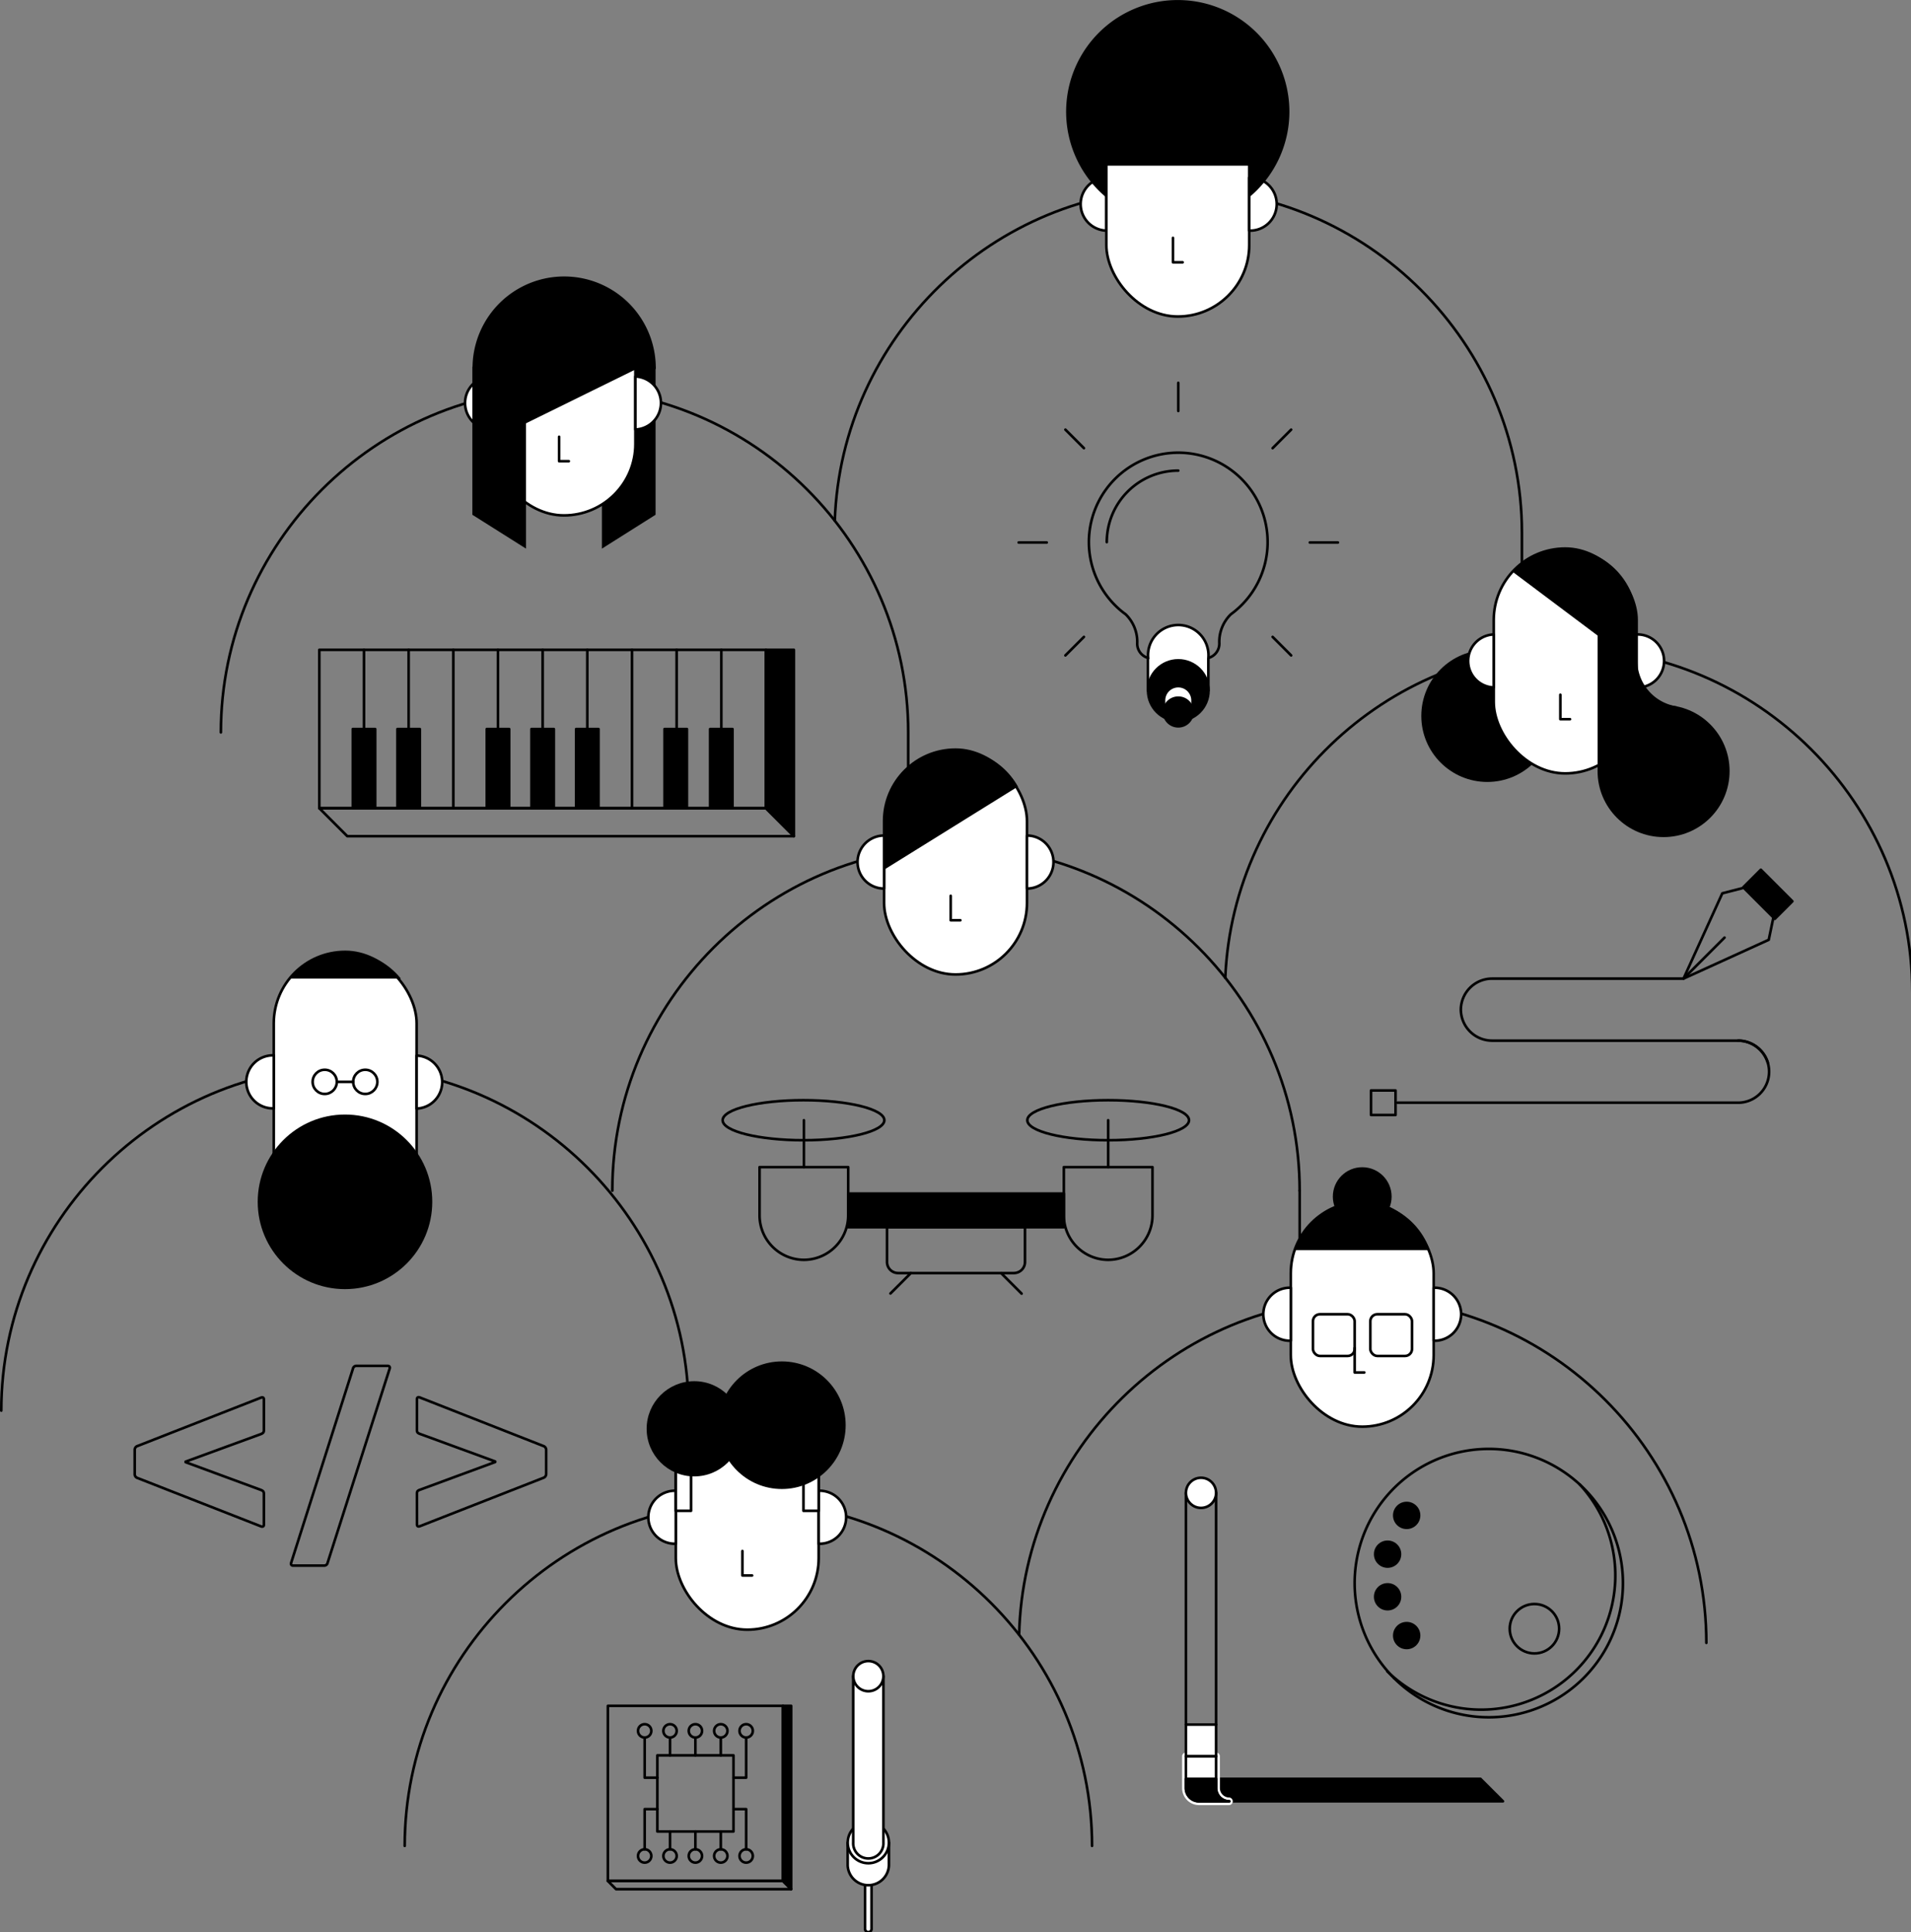 <svg id="レイヤー_1" data-name="レイヤー 1" xmlns="http://www.w3.org/2000/svg" viewBox="0 0 550 556"><rect x="0" y="0" width="550" height="556" fill="#808080" stroke="none"/><defs><style>.cls-1{fill:none;}.cls-1,.cls-2,.cls-3,.cls-4{stroke:#000;stroke-width:0.75px;}.cls-1,.cls-2,.cls-3{stroke-linecap:round;stroke-linejoin:round;}.cls-3,.cls-5{fill:#fff;}.cls-4{stroke-miterlimit:10;}</style></defs><path class="cls-1" d="M748.2,455.75h0c0-54.4,44.51-98.9,98.91-98.9h0c54.4,0,98.91,44.5,98.91,98.9h0v11.52" transform="translate(-684.63 -245)"/><rect class="cls-1" x="394.59" y="313.78" width="7.06" height="7.06"/><path class="cls-1" d="M1086.86,562.31h98a8.93,8.93,0,1,0,0-17.86" transform="translate(-684.63 -245)"/><path class="cls-1" d="M1193.43,550.77a9,9,0,0,0-8.54-6.32H1114a9,9,0,0,1-8.93-8.93h0a9,9,0,0,1,8.93-8.92h54.76" transform="translate(-684.63 -245)"/><polyline class="cls-1" points="501.48 255.57 495.69 257.06 484.53 281.6 509.06 270.43 510.4 263.99"/><line class="cls-1" x1="484.53" y1="281.6" x2="496.33" y2="269.8"/><rect class="cls-2" x="1187" y="498.75" width="12.84" height="7.15" transform="translate(997.47 1456.41) rotate(-135)"/><path class="cls-1" d="M685,650.91h0c0-54.4,44.51-98.91,98.91-98.91h0c54.4,0,98.91,44.51,98.91,98.91h0" transform="translate(-684.63 -245)"/><path class="cls-1" d="M723.4,669.11v-6.88a1.15,1.15,0,0,1,.82-1.14l35.54-13.92c.49-.17.82,0,.82.49v8.92c0,.58-.25.82-.82,1.07l-21.7,7.94v.16l21.7,8c.57.24.82.49.82,1.06v8.93c0,.49-.33.65-.82.49l-35.54-13.92A1.17,1.17,0,0,1,723.4,669.11Z" transform="translate(-684.63 -245)"/><path class="cls-1" d="M786.21,638.85a1,1,0,0,1,1.06-.82h8.93c.49,0,.73.33.57.82l-17.85,55.84a1,1,0,0,1-1.06.82H769c-.49,0-.73-.33-.57-.82Z" transform="translate(-684.63 -245)"/><path class="cls-1" d="M804.63,674.76c0-.57.17-.82.82-1.06l21.7-8v-.16l-21.7-7.94c-.65-.25-.82-.49-.82-1.07v-8.92c0-.49.33-.66.82-.49L841,661.09a1.15,1.15,0,0,1,.82,1.14v6.88a1.17,1.17,0,0,1-.82,1.15l-35.54,13.92c-.49.16-.82,0-.82-.49Z" transform="translate(-684.63 -245)"/><path class="cls-1" d="M860.86,587.62h0c0-54.4,44.51-98.91,98.91-98.91h0c54.4,0,98.91,44.51,98.91,98.91h0" transform="translate(-684.63 -245)"/><rect class="cls-3" x="254.45" y="215.71" width="41.12" height="64.7" rx="20.56"/><path d="M959.64,460.71h0a20.63,20.63,0,0,0-20.57,20.56v14l38.52-23.93A20.62,20.62,0,0,0,959.64,460.71Z" transform="translate(-684.63 -245)"/><path class="cls-3" d="M939.07,500.69a7.63,7.63,0,0,1,0-15.26Z" transform="translate(-684.63 -245)"/><path class="cls-3" d="M980.2,500.69a7.63,7.63,0,1,0,0-15.26Z" transform="translate(-684.63 -245)"/><polyline class="cls-1" points="273.62 257.78 273.62 264.81 276.4 264.81"/><path class="cls-1" d="M1037.27,526.41c2.18-52.5,45.81-94.77,98.82-94.77h0c54.4,0,98.91,44.51,98.91,98.91h0" transform="translate(-684.63 -245)"/><rect class="cls-2" x="244.13" y="343.45" width="62.05" height="9.69"/><path class="cls-1" d="M903.24,580.85v13.91A12.79,12.79,0,0,0,916,607.52h0a12.79,12.79,0,0,0,12.75-12.76V580.85Z" transform="translate(-684.63 -245)"/><path class="cls-1" d="M990.81,580.85v13.91a12.79,12.79,0,0,0,12.75,12.76h0a12.79,12.79,0,0,0,12.76-12.76V580.85Z" transform="translate(-684.63 -245)"/><line class="cls-1" x1="231.37" y1="335.85" x2="231.37" y2="322.35"/><path class="cls-1" d="M939.14,567.43" transform="translate(-684.63 -245)"/><path class="cls-1" d="M892.86,567.43" transform="translate(-684.63 -245)"/><line class="cls-1" x1="318.94" y1="335.85" x2="318.94" y2="322.35"/><path class="cls-1" d="M255.29,353.14H295a0,0,0,0,1,0,0v10a3.19,3.19,0,0,1-3.19,3.19H258.48a3.19,3.19,0,0,1-3.19-3.19v-10A0,0,0,0,1,255.29,353.14Z"/><line class="cls-1" x1="262.14" y1="366.35" x2="256.28" y2="372.2"/><line class="cls-1" x1="288.18" y1="366.4" x2="294.03" y2="372.25"/><ellipse class="cls-1" cx="231.25" cy="322.35" rx="23.27" ry="5.76"/><ellipse class="cls-1" cx="318.94" cy="322.35" rx="23.27" ry="5.76"/><rect class="cls-3" x="78.79" y="273.91" width="41.12" height="78.84" rx="20.56"/><circle class="cls-1" cx="93.46" cy="311.31" r="3.48"/><circle class="cls-1" cx="105.13" cy="311.31" r="3.48"/><line class="cls-1" x1="96.93" y1="311.31" x2="101.65" y2="311.31"/><circle cx="99.29" cy="345.83" r="25.12"/><path class="cls-3" d="M763.42,563.94a7.63,7.63,0,1,1,0-15.25Z" transform="translate(-684.63 -245)"/><path class="cls-3" d="M804.54,564a7.63,7.63,0,0,0,0-15.25Z" transform="translate(-684.63 -245)"/><path d="M784,518.91h0a20.54,20.54,0,0,0-16,7.69h32A20.57,20.57,0,0,0,784,518.91Z" transform="translate(-684.63 -245)"/><rect class="cls-1" x="91.9" y="186.99" width="128.55" height="45.58"/><polygon class="cls-2" points="228.49 186.99 220.45 186.99 220.45 232.57 228.49 240.61 228.49 186.99"/><polygon class="cls-1" points="228.49 240.61 99.94 240.61 91.9 232.57 220.45 232.57 228.49 240.61"/><line class="cls-1" x1="104.76" y1="186.99" x2="104.76" y2="232.57"/><line class="cls-1" x1="117.61" y1="186.99" x2="117.61" y2="232.57"/><line class="cls-1" x1="130.47" y1="186.99" x2="130.47" y2="232.57"/><line class="cls-1" x1="143.32" y1="186.99" x2="143.32" y2="232.57"/><line class="cls-1" x1="156.18" y1="186.99" x2="156.18" y2="232.57"/><line class="cls-1" x1="169.03" y1="186.99" x2="169.03" y2="232.57"/><line class="cls-1" x1="181.89" y1="186.99" x2="181.89" y2="232.57"/><line class="cls-1" x1="194.74" y1="186.99" x2="194.74" y2="232.57"/><line class="cls-1" x1="207.6" y1="186.99" x2="207.6" y2="232.57"/><rect class="cls-2" x="101.54" y="209.78" width="6.44" height="22.79"/><rect class="cls-2" x="114.39" y="209.78" width="6.44" height="22.79"/><rect class="cls-2" x="140.1" y="209.78" width="6.44" height="22.79"/><rect class="cls-2" x="152.96" y="209.78" width="6.44" height="22.79"/><rect class="cls-2" x="165.81" y="209.78" width="6.44" height="22.79"/><rect class="cls-2" x="191.26" y="209.78" width="6.44" height="22.79"/><rect class="cls-2" x="204.38" y="209.78" width="6.44" height="22.79"/><circle cx="428.06" cy="206.01" r="19"/><rect class="cls-3" x="429.91" y="157.85" width="41.12" height="64.7" rx="20.56"/><path class="cls-3" d="M1114.53,442.82a7.63,7.63,0,0,1,0-15.25Z" transform="translate(-684.63 -245)"/><path class="cls-3" d="M1155.66,442.82a7.63,7.63,0,1,0,0-15.25Z" transform="translate(-684.63 -245)"/><polyline class="cls-1" points="449.08 199.92 449.08 206.95 451.86 206.95"/><circle cx="478.79" cy="221.88" r="19"/><rect x="459.81" y="178.81" width="11.23" height="43.74"/><path d="M1155.66,423.41a20.63,20.63,0,0,0-20.57-20.56h0a20.5,20.5,0,0,0-15.13,6.68l35.7,26.78Z" transform="translate(-684.63 -245)"/><path d="M1155.86,435l-3,1.28L1151.63,449l11.79,8.22,3.85-8.95h0A13.38,13.38,0,0,1,1155.86,435Z" transform="translate(-684.63 -245)"/><polygon class="cls-4" points="173.61 157.19 188.3 147.92 188.3 105.91 173.61 105.91 173.61 157.19"/><rect class="cls-3" x="141.75" y="83.61" width="41.12" height="64.7" rx="20.56"/><path class="cls-3" d="M826.38,368.59a7.63,7.63,0,1,1,0-15.25Z" transform="translate(-684.63 -245)"/><path class="cls-3" d="M867.5,368.59a7.63,7.63,0,0,0,0-15.25Z" transform="translate(-684.63 -245)"/><polyline class="cls-1" points="160.92 125.68 160.92 132.71 163.71 132.71"/><polygon class="cls-4" points="151.02 157.19 136.32 147.92 136.32 105.91 151.02 105.91 151.02 157.19"/><path class="cls-2" d="M846.94,328.61h0a20.62,20.62,0,0,0-20.56,20.56v1.73H867.5v-1.73A20.62,20.62,0,0,0,846.94,328.61Z" transform="translate(-684.63 -245)"/><polygon class="cls-2" points="182.87 105.91 146.91 123.59 148.03 103.73 182.87 105.91"/><path class="cls-2" d="M821,350.93a26,26,0,1,1,52,0Z" transform="translate(-684.63 -245)"/><path class="cls-1" d="M977.94,715.39c1.26-53.33,45.27-96.56,98.88-96.56h0c54.4,0,98.91,44.51,98.91,98.91h0" transform="translate(-684.63 -245)"/><rect class="cls-3" x="371.5" y="345.83" width="41.12" height="64.7" rx="20.56"/><path class="cls-3" d="M1056.13,630.8a7.63,7.63,0,1,1,0-15.25Z" transform="translate(-684.63 -245)"/><path class="cls-3" d="M1097.25,630.8a7.63,7.63,0,1,0,0-15.25Z" transform="translate(-684.63 -245)"/><path class="cls-1" d="M801.11,776.16h0c0-54.4,44.51-98.91,98.91-98.91h0c54.4,0,98.91,44.51,98.91,98.91h0" transform="translate(-684.63 -245)"/><path class="cls-1" d="M924.89,394.83c1.85-52.81,45.61-95.44,98.85-95.44h0c54.4,0,98.91,44.51,98.91,98.91h0v9.21" transform="translate(-684.63 -245)"/><circle cx="392.06" cy="344.33" r="8.46"/><path d="M1076.69,590.83a20.64,20.64,0,0,0-19.44,13.92h38.87A20.63,20.63,0,0,0,1076.69,590.83Z" transform="translate(-684.63 -245)"/><polyline class="cls-1" points="389.88 387.9 389.88 394.93 392.66 394.93"/><rect class="cls-1" x="377.88" y="378.18" width="12" height="12" rx="2"/><rect class="cls-1" x="394.39" y="378.18" width="12" height="12" rx="2"/><polygon class="cls-2" points="349.07 518.33 432.56 518.33 426.08 511.86 349.07 511.86 349.07 518.33"/><path class="cls-5" d="M1024.85,759.53v-9.14a1.09,1.09,0,0,1,1.09-1.09h8.69a1.09,1.09,0,0,1,1.09,1.09v9.14a2.71,2.71,0,0,0,2.71,2.71,1.1,1.1,0,0,1,0,2.19h-8.69A4.9,4.9,0,0,1,1024.85,759.53Zm8.68,0v-8H1027v8a2.71,2.71,0,0,0,2.7,2.71h4.61A4.86,4.86,0,0,1,1033.53,759.53Z" transform="translate(-684.63 -245)"/><rect class="cls-1" x="1025.94" y="674.57" width="8.68" height="66.69" transform="translate(1375.94 1170.82) rotate(-180)"/><circle class="cls-3" cx="345.66" cy="429.57" r="4.34"/><rect class="cls-3" x="1025.94" y="741.25" width="8.68" height="9.14" transform="translate(1375.94 1246.64) rotate(-180)"/><path class="cls-3" d="M1034.63,759.53v-9.14h-8.69v9.14a3.8,3.8,0,0,0,3.8,3.8h8.69A3.8,3.8,0,0,1,1034.63,759.53Z" transform="translate(-684.63 -245)"/><path class="cls-2" d="M1038.43,763.33h-8.69a3.8,3.8,0,0,1-3.8-3.8v-2.67h8.69v2.67A3.8,3.8,0,0,0,1038.43,763.33Z" transform="translate(-684.63 -245)"/><path class="cls-1" d="M1139.28,672.15a38.61,38.61,0,0,1-55.37,53.79" transform="translate(-684.63 -245)"/><path class="cls-1" d="M1085.81,727.84a38.61,38.61,0,0,1,53.47-55.69" transform="translate(-684.63 -245)"/><path class="cls-1" d="M1139.28,672.15a38.61,38.61,0,1,1-53.47,55.69" transform="translate(-684.63 -245)"/><circle class="cls-1" cx="441.62" cy="468.67" r="7.11"/><circle cx="399.36" cy="447.22" r="3.94"/><circle cx="404.85" cy="436.06" r="3.94"/><circle cx="404.85" cy="470.64" r="3.94"/><circle cx="399.36" cy="459.48" r="3.94"/><path class="cls-1" d="M1049.46,401a25.72,25.72,0,1,0-41.87,20h0c.32.26.65.51,1,.76a11.05,11.05,0,0,1,3.34,8.47,4.26,4.26,0,0,0,4.25,4.25h15.12a4.27,4.27,0,0,0,4.26-4.25v-.13a11.05,11.05,0,0,1,3.31-8.33A25.68,25.68,0,0,0,1049.46,401Z" transform="translate(-684.63 -245)"/><path class="cls-1" d="M1003.17,401a20.57,20.57,0,0,1,20.57-20.58" transform="translate(-684.63 -245)"/><line class="cls-1" x1="339.12" y1="110.17" x2="339.12" y2="118.26"/><line class="cls-1" x1="306.63" y1="123.63" x2="311.96" y2="128.96"/><line class="cls-1" x1="366.27" y1="183.27" x2="371.6" y2="188.6"/><line class="cls-1" x1="293.18" y1="156.11" x2="301.26" y2="156.11"/><line class="cls-1" x1="376.97" y1="156.11" x2="385.06" y2="156.11"/><line class="cls-1" x1="306.63" y1="188.6" x2="311.96" y2="183.27"/><line class="cls-1" x1="366.27" y1="128.96" x2="371.6" y2="123.63"/><path class="cls-3" d="M1032.44,433.6a8.7,8.7,0,1,0-17.35.88H1015v9.24h17.4v-9.24h0A8.64,8.64,0,0,0,1032.44,433.6Z" transform="translate(-684.63 -245)"/><circle class="cls-2" cx="339.12" cy="198.72" r="8.7"/><path class="cls-3" d="M1023.74,442.44a4.11,4.11,0,0,0-4.11,4.11v3.33h8.23v-3.33A4.11,4.11,0,0,0,1023.74,442.44Z" transform="translate(-684.63 -245)"/><circle class="cls-2" cx="339.12" cy="204.88" r="4.12"/><rect class="cls-3" x="318.42" y="26.38" width="41.12" height="64.7" rx="20.56"/><path class="cls-3" d="M1003,311.36a7.63,7.63,0,0,1,0-15.25Z" transform="translate(-684.63 -245)"/><path class="cls-3" d="M1044.17,311.36a7.63,7.63,0,1,0,0-15.25Z" transform="translate(-684.63 -245)"/><polyline class="cls-1" points="337.59 68.45 337.59 75.48 340.37 75.48"/><rect class="cls-1" x="174.95" y="490.86" width="50.39" height="50.39"/><rect class="cls-1" x="189.19" y="505.11" width="21.91" height="21.91"/><polygon class="cls-1" points="225.34 541.26 174.95 541.26 177.3 543.62 227.7 543.62 225.34 541.26"/><polygon class="cls-2" points="227.7 490.86 225.34 490.86 225.34 541.26 227.7 543.62 227.7 490.86"/><line class="cls-1" x1="192.84" y1="505.11" x2="192.84" y2="499.98"/><line class="cls-1" x1="200.14" y1="505.11" x2="200.14" y2="499.98"/><polyline class="cls-1" points="185.54 499.98 185.54 511.54 189.19 511.54"/><line class="cls-1" x1="207.45" y1="505.11" x2="207.45" y2="499.98"/><polyline class="cls-1" points="214.75 499.98 214.75 511.54 211.1 511.54"/><line class="cls-1" x1="192.84" y1="532.14" x2="192.84" y2="527.02"/><line class="cls-1" x1="200.14" y1="532.14" x2="200.14" y2="527.02"/><line class="cls-1" x1="207.45" y1="532.14" x2="207.45" y2="527.02"/><circle class="cls-1" cx="192.84" cy="498.06" r="1.92"/><circle class="cls-1" cx="185.54" cy="498.06" r="1.92"/><circle class="cls-1" cx="200.14" cy="498.06" r="1.92"/><circle class="cls-1" cx="207.45" cy="498.06" r="1.92"/><circle class="cls-1" cx="214.75" cy="498.06" r="1.92"/><polyline class="cls-1" points="185.54 532.14 185.54 520.59 189.19 520.59"/><polyline class="cls-1" points="214.75 532.14 214.75 520.59 211.1 520.59"/><circle class="cls-1" cx="185.54" cy="534.06" r="1.92"/><circle class="cls-1" cx="214.75" cy="534.06" r="1.92"/><circle class="cls-1" cx="192.84" cy="534.06" r="1.92"/><circle class="cls-1" cx="200.14" cy="534.06" r="1.92"/><circle class="cls-1" cx="207.45" cy="534.06" r="1.92"/><path class="cls-3" d="M933.6,785.74v14.39a.94.94,0,0,0,1.87,0V785.74Z" transform="translate(-684.63 -245)"/><path class="cls-3" d="M928.6,775.22v6.56a5.94,5.94,0,0,0,11.87,0v-6.56Z" transform="translate(-684.63 -245)"/><circle class="cls-3" cx="249.91" cy="530.22" r="5.93"/><path class="cls-3" d="M930.19,727.32v47.9a4.35,4.35,0,1,0,8.69,0v-47.9Z" transform="translate(-684.63 -245)"/><circle class="cls-3" cx="249.91" cy="482.32" r="4.34"/><rect class="cls-3" x="194.5" y="404.25" width="41.12" height="64.7" rx="20.56"/><path class="cls-3" d="M879.13,689.22a7.63,7.63,0,1,1,0-15.25Z" transform="translate(-684.63 -245)"/><path class="cls-3" d="M920.25,689.22a7.63,7.63,0,1,0,0-15.25Z" transform="translate(-684.63 -245)"/><polyline class="cls-1" points="213.67 446.32 213.67 453.35 216.46 453.35"/><rect class="cls-3" x="194.5" y="422.19" width="4.39" height="12.55"/><rect class="cls-3" x="231.24" y="422.19" width="4.39" height="12.55"/><circle cx="225.03" cy="410.11" r="18.36"/><circle cx="199.81" cy="411.14" r="13.7"/><path d="M1055.73,277.12A32.13,32.13,0,1,0,1003,301.8v-9.14h41.13v9.14A32.06,32.06,0,0,0,1055.73,277.12Z" transform="translate(-684.63 -245)"/><line class="cls-1" x1="374.06" y1="342.62" x2="374.06" y2="356.17"/></svg>